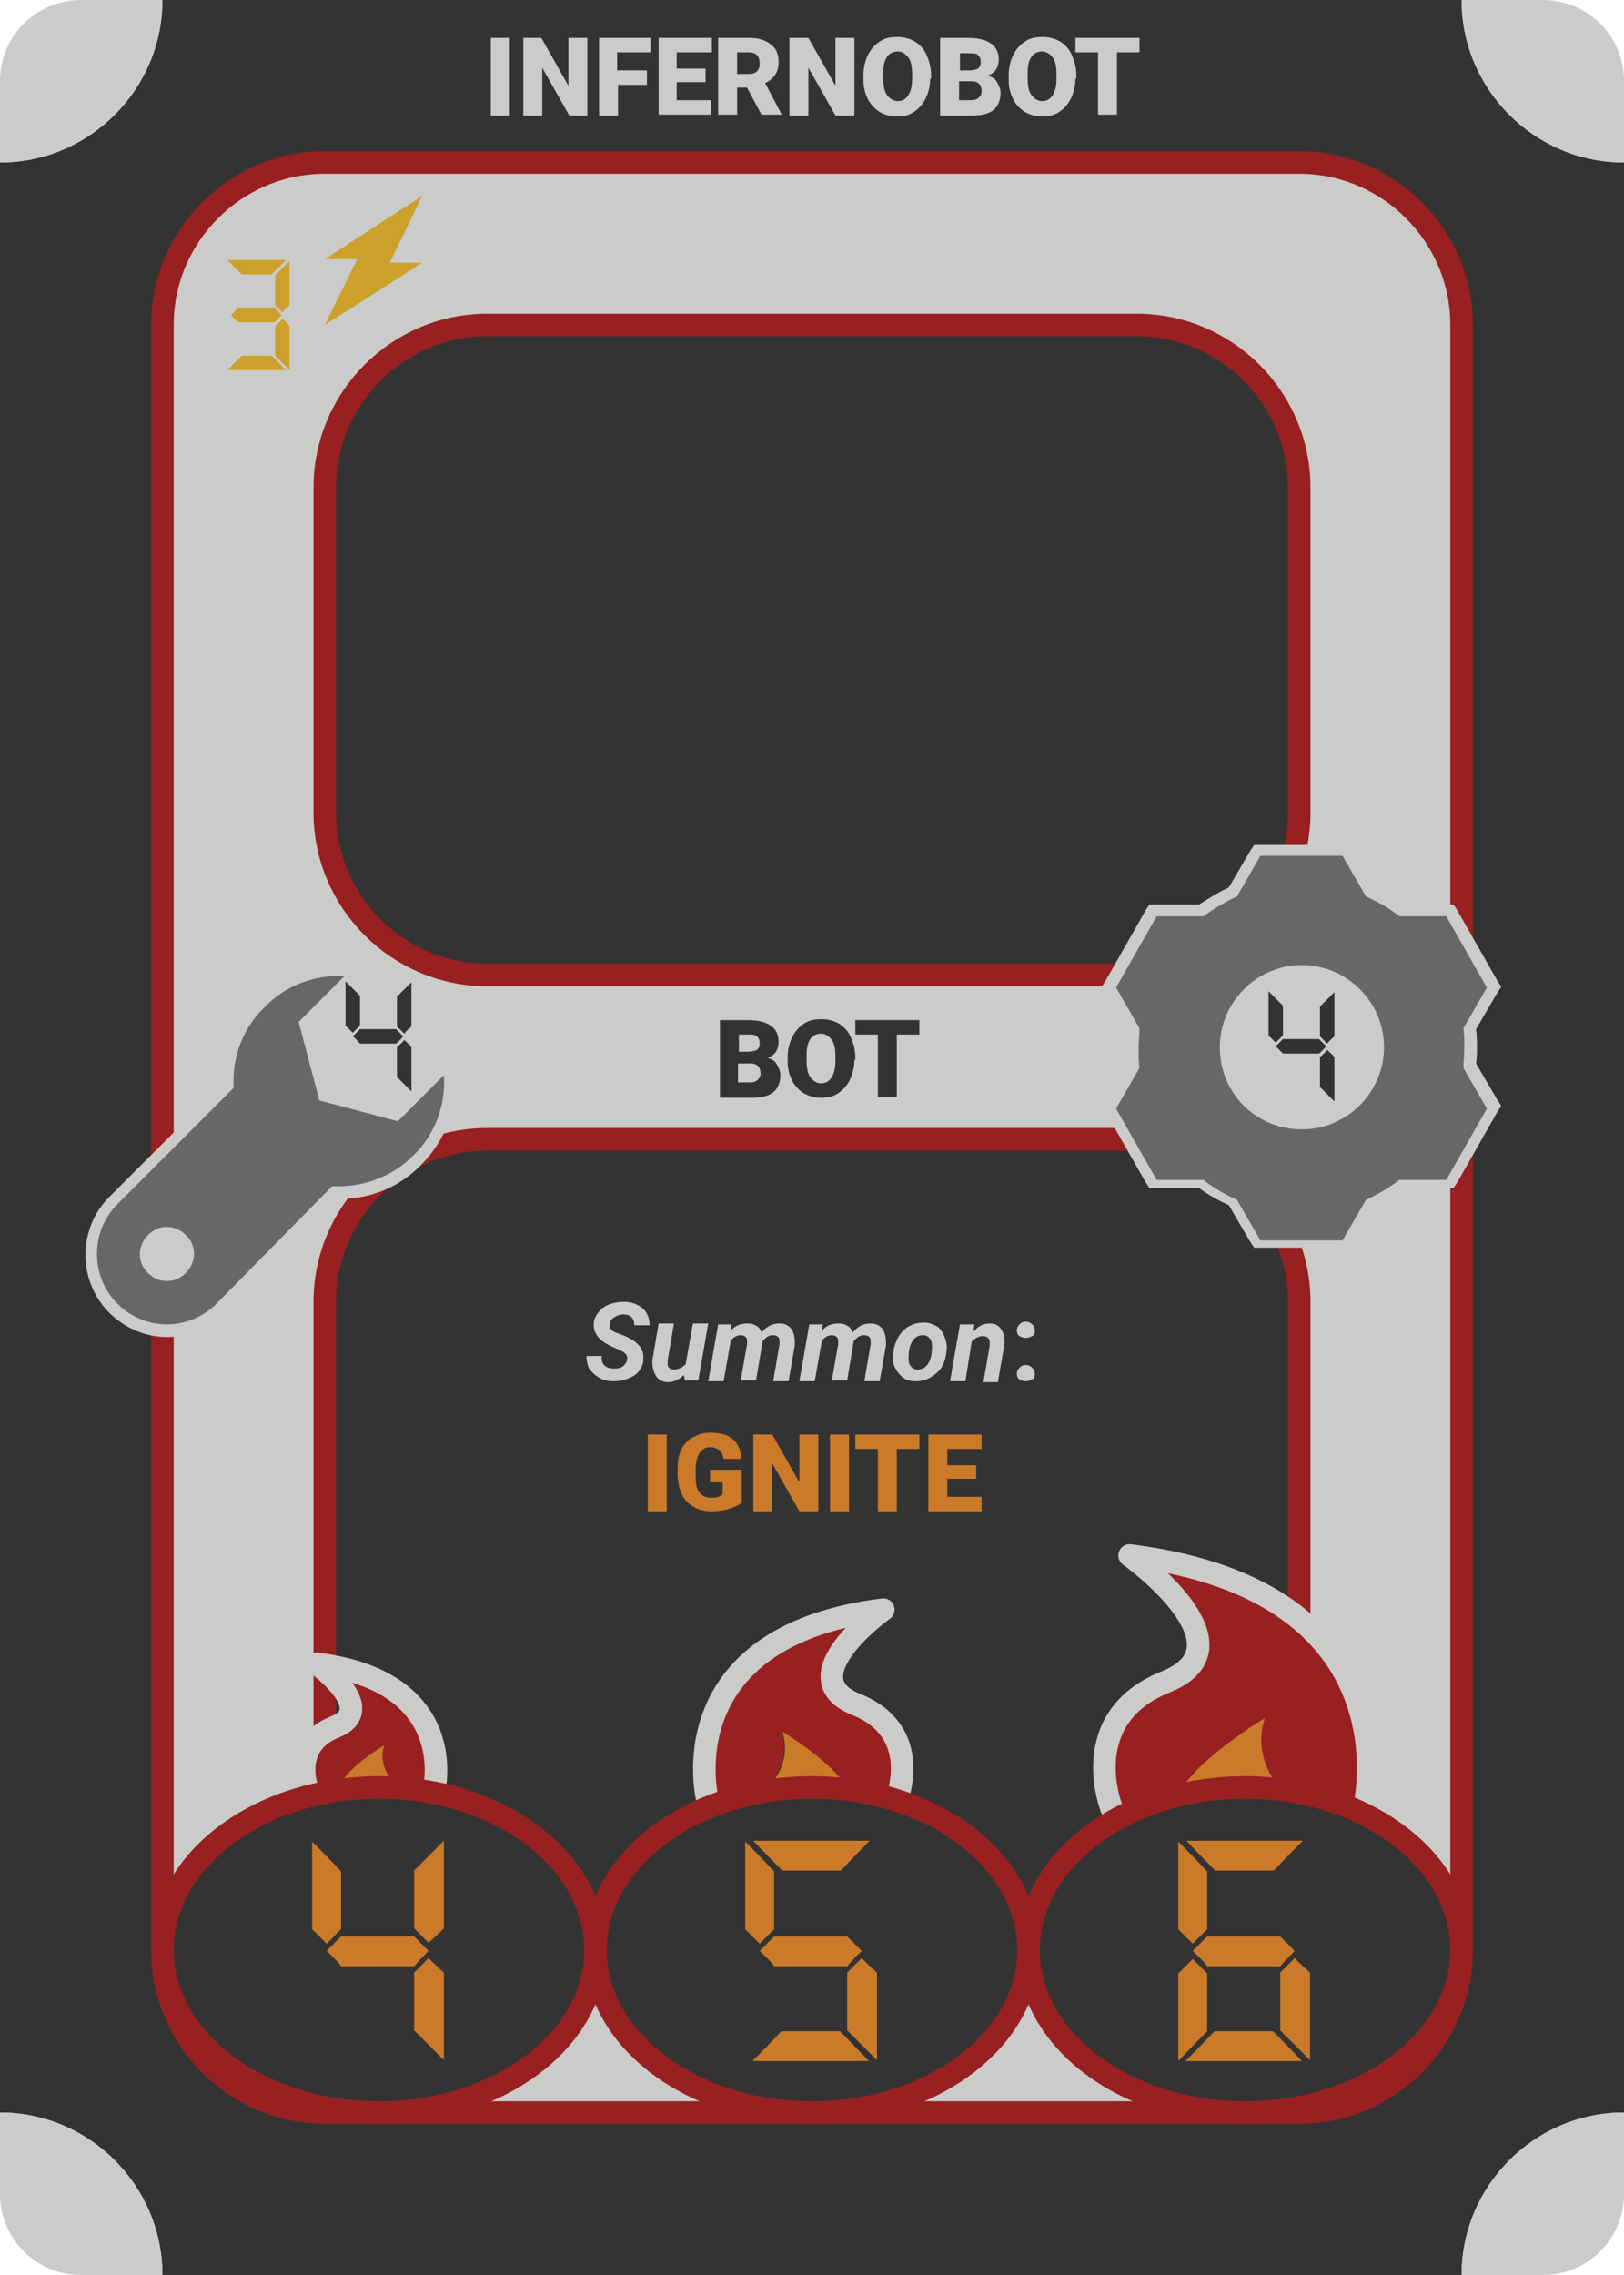 <?xml version="1.0" encoding="utf-8"?>
<!-- Generator: Adobe Illustrator 21.1.0, SVG Export Plug-In . SVG Version: 6.00 Build 0)  -->
<svg version="1.1" xmlns="http://www.w3.org/2000/svg" xmlns:xlink="http://www.w3.org/1999/xlink" x="0px" y="0px"
	 viewBox="0 0 180 252" style="enable-background:new 0 0 180 252;" xml:space="preserve">
<style type="text/css">
	.st0{fill:#333333;}
	.st1{fill:#CBCBCA;stroke:#982020;stroke-width:2.5;stroke-miterlimit:10;}
	.st2{fill:#333333;stroke:#982020;stroke-width:2.5;stroke-miterlimit:10;}
	.st3{fill:#676767;}
	.st4{fill:#CBCBCA;}
	.st5{fill:none;}
	.st6{fill:#CBA12C;}
	.st7{fill:#CB7A29;}
	.st8{fill:#982020;}
	.st9{fill:none;stroke:#CBCBCA;stroke-width:2.5;stroke-linecap:round;stroke-linejoin:round;stroke-miterlimit:10;}
	.st10{clip-path:url(#SVGID_2_);}
	.st11{display:none;}
	.st12{display:inline;}
	.st13{fill:none;stroke:#991F1F;stroke-width:2;stroke-miterlimit:10;}
	.st14{fill:none;stroke:#991F1F;stroke-width:2;stroke-miterlimit:10;stroke-dasharray:11.2,11.2;}
	.st15{fill:none;stroke:#991F1F;stroke-width:2;stroke-miterlimit:10;stroke-dasharray:11.429,11.429;}
</style>
<g id="Layer_1">
	<g>
		<g>
			<g id="XMLID_12_">
				<g>
				</g>
				<g>
				</g>
			</g>
			<g id="XMLID_11_">
				<g>
				</g>
				<g>
				</g>
			</g>
			<g id="XMLID_10_">
				<g>
				</g>
				<g>
				</g>
			</g>
		</g>
		<path class="st0" d="M162,252H18c0-9.9-8.1-18-18-18V18c9.9,0,18-8.1,18-18h144c0,9.9,8.1,18,18,18v216
			C170.1,234,162,242.1,162,252z"/>
		<path class="st1" d="M144,234H36c-9.9,0-18-8.1-18-18V36c0-9.9,8.1-18,18-18h108c9.9,0,18,8.1,18,18v180
			C162,225.9,153.9,234,144,234z"/>
		<path class="st2" d="M126,216H54c-9.9,0-18-8.1-18-18v-53.8c0-9.9,8.1-18,18-18h72c9.9,0,18,8.1,18,18V198
			C144,207.9,135.9,216,126,216z"/>
		<path class="st2" d="M126,108H54c-9.9,0-18-8.1-18-18V54c0-9.9,8.1-18,18-18h72c9.9,0,18,8.1,18,18v36C144,99.9,135.9,108,126,108
			z"/>
		<g>
			<path class="st3" d="M139.3,137.9l-2.7-4.6c-1.2-0.5-2.4-1.2-3.5-2h-5.4l-4.9-8.5l2.7-4.6c-0.1-0.7-0.1-1.4-0.1-2
				c0-0.6,0-1.3,0.1-2l-2.7-4.6l4.9-8.5h5.4c1.1-0.8,2.3-1.5,3.5-2l2.7-4.6h9.8l2.7,4.6c1.2,0.5,2.4,1.2,3.5,2h5.4l4.9,8.5l-2.7,4.6
				c0.1,0.7,0.1,1.4,0.1,2c0,0.6,0,1.3-0.1,2l2.7,4.6l-4.9,8.5h-5.4c-1.1,0.8-2.3,1.5-3.5,2l-2.7,4.6H139.3z M144.3,107.6
				c-4.7,0-8.5,3.8-8.5,8.5s3.8,8.5,8.5,8.5s8.5-3.8,8.5-8.5S148.9,107.6,144.3,107.6z"/>
			<path class="st4" d="M148.8,94.8l2.6,4.5c1.3,0.6,2.6,1.3,3.7,2.2h5.2l4.5,7.9l-2.6,4.5c0.1,0.7,0.1,1.4,0.1,2.2
				c0,0.7-0.1,1.5-0.1,2.2l2.6,4.5l-4.5,7.9h-5.2c-1.2,0.9-2.4,1.6-3.7,2.2l-2.6,4.5h-9.1l-2.6-4.5c-1.3-0.6-2.6-1.3-3.7-2.2h-5.2
				l-4.5-7.9l2.6-4.5c-0.1-0.7-0.1-1.4-0.1-2.2c0-0.7,0.1-1.5,0.1-2.2l-2.6-4.5l4.5-7.9h5.2c1.2-0.9,2.4-1.6,3.7-2.2l2.6-4.5H148.8
				 M144.3,125.1c5,0,9.1-4.1,9.1-9.1c0-5-4.1-9.1-9.1-9.1c-5,0-9.1,4.1-9.1,9.1C135.2,121.1,139.2,125.1,144.3,125.1 M149.5,93.6
				h-0.7h-9.1H139l-0.4,0.6l-2.4,4.1c-1.1,0.5-2.2,1.2-3.3,1.9h-4.8h-0.7l-0.4,0.6l-4.5,7.9l-0.4,0.6l0.4,0.6l2.4,4.1
				c-0.1,0.7-0.1,1.3-0.1,1.9c0,0.6,0,1.2,0.1,1.9l-2.4,4.1l-0.4,0.6l0.4,0.6l4.5,7.9l0.4,0.6h0.7h4.8c1.1,0.8,2.2,1.4,3.3,1.9
				l2.4,4.1l0.4,0.6h0.7h9.1h0.7l0.4-0.6l2.4-4.1c1.1-0.5,2.2-1.2,3.3-1.9h4.8h0.7l0.4-0.6l4.5-7.9l0.4-0.6l-0.4-0.6l-2.4-4.1
				c0.1-0.7,0.1-1.3,0.1-1.9c0-0.6,0-1.2-0.1-1.9l2.4-4.1l0.4-0.6l-0.4-0.6l-4.5-7.9l-0.4-0.6h-0.7h-4.8c-1.1-0.8-2.2-1.4-3.3-1.9
				l-2.4-4.1L149.5,93.6L149.5,93.6z M144.3,123.9c-4.3,0-7.8-3.5-7.8-7.8s3.5-7.8,7.8-7.8s7.8,3.5,7.8,7.8S148.6,123.9,144.3,123.9
				L144.3,123.9z"/>
		</g>
		<g>
			<rect x="18" y="27" class="st5" width="18" height="18"/>
			<path class="st6" d="M31.7,28.8c-0.4,0.4-0.9,0.9-1.6,1.6c-0.7,0-1.8,0-3.3,0c-0.4-0.4-0.9-0.9-1.6-1.6
				C26.6,28.8,28.8,28.8,31.7,28.8z M25.2,41c0.4-0.4,0.9-0.9,1.6-1.6c0.7,0,1.8,0,3.3,0c0.4,0.4,0.9,0.9,1.6,1.6
				C30.2,41,28.1,41,25.2,41z M25.6,34.9c0.2-0.2,0.4-0.4,0.8-0.8c0.9,0,2.3,0,4,0c0.2,0.2,0.5,0.5,0.8,0.8
				c-0.2,0.2-0.4,0.5-0.8,0.8c-0.9,0-2.2,0-4,0C26.2,35.5,26,35.3,25.6,34.9z M30.5,30.5c0.4-0.4,0.9-0.9,1.6-1.6c0,1.1,0,2.7,0,4.9
				c-0.2,0.2-0.5,0.4-0.8,0.8c-0.2-0.2-0.4-0.4-0.8-0.8C30.5,33,30.5,31.9,30.5,30.5z M30.5,36.1c0.2-0.2,0.5-0.4,0.8-0.8
				c0.2,0.2,0.5,0.4,0.8,0.8c0,1.1,0,2.7,0,4.9c-0.4-0.4-0.9-0.9-1.6-1.6C30.5,38.7,30.5,37.6,30.5,36.1z"/>
		</g>
		<g>
			<polygon class="st6" points="46.8,21.7 36,28.7 39.6,28.7 36,36 46.8,29.1 43.2,29.1 46.8,21.7 			"/>
		</g>
		<g>
			<rect x="72" y="112.5" class="st5" width="36" height="12"/>
			<path class="st0" d="M79.8,121.5V113h3.1c1.1,0,1.9,0.2,2.5,0.6s0.9,1,0.9,1.8c0,0.4-0.1,0.8-0.3,1.1s-0.5,0.5-0.9,0.7
				c0.4,0.1,0.8,0.3,1,0.7s0.4,0.7,0.4,1.2c0,0.8-0.3,1.5-0.8,1.9s-1.3,0.6-2.4,0.6H79.8z M81.8,116.5h1.1c0.4,0,0.8-0.1,1-0.2
				c0.2-0.2,0.3-0.4,0.3-0.7c0-0.4-0.1-0.6-0.3-0.8c-0.2-0.2-0.5-0.2-1-0.2h-1V116.5z M81.8,117.9v2h1.3c0.4,0,0.7-0.1,0.9-0.3
				s0.3-0.4,0.3-0.7c0-0.7-0.4-1.1-1.1-1.1H81.8z"/>
			<path class="st0" d="M94.7,117.4c0,0.8-0.2,1.6-0.5,2.2s-0.7,1.1-1.3,1.5s-1.2,0.5-1.9,0.5s-1.4-0.2-1.9-0.5s-1-0.8-1.3-1.4
				s-0.5-1.3-0.5-2.1v-0.5c0-0.8,0.2-1.6,0.5-2.2s0.7-1.1,1.3-1.5s1.2-0.5,2-0.5c0.7,0,1.4,0.2,1.9,0.5s1,0.8,1.3,1.5
				s0.5,1.4,0.5,2.2V117.4z M92.6,117.1c0-0.8-0.1-1.5-0.4-1.9s-0.7-0.7-1.2-0.7c-1,0-1.6,0.8-1.6,2.3l0,0.6c0,0.8,0.1,1.5,0.4,1.9
				s0.7,0.7,1.2,0.7c0.5,0,0.9-0.2,1.2-0.7s0.4-1.1,0.4-1.9V117.1z"/>
			<path class="st0" d="M102,114.6h-2.6v6.9h-2.1v-6.9h-2.5V113h7.1V114.6z"/>
		</g>
		<g>
			<rect x="40.5" y="144" class="st5" width="99" height="36.4"/>
			<path class="st4" d="M69.5,150.7c0.1-0.5-0.1-0.8-0.7-1.1l-1.1-0.5c-1.3-0.6-1.9-1.4-1.9-2.4c0-0.5,0.2-0.9,0.5-1.3
				s0.7-0.7,1.2-0.9s1.1-0.3,1.7-0.3c0.8,0,1.5,0.3,2,0.7s0.8,1.1,0.8,1.9h-1.7c0-0.4-0.1-0.7-0.3-0.9s-0.5-0.3-0.9-0.3
				c-0.4,0-0.7,0.1-1,0.3s-0.5,0.4-0.5,0.8c-0.1,0.4,0.2,0.8,0.9,1l0.8,0.3l0.4,0.2c1.2,0.6,1.7,1.4,1.6,2.4c0,0.5-0.2,0.9-0.5,1.3
				s-0.7,0.6-1.2,0.8s-1,0.3-1.6,0.3c-0.6,0-1.1-0.1-1.6-0.4s-0.8-0.6-1.1-1c-0.2-0.4-0.3-0.9-0.3-1.4l1.7,0
				c-0.1,0.9,0.4,1.4,1.4,1.4c0.4,0,0.8-0.1,1-0.3S69.4,151,69.5,150.7z"/>
			<path class="st4" d="M75.8,152.3c-0.5,0.5-1.1,0.8-1.7,0.8c-0.6,0-1.1-0.2-1.4-0.7s-0.4-1-0.4-1.7l0.7-4.1h1.7l-0.7,4.1
				c0,0.1,0,0.3,0,0.4c0,0.4,0.3,0.6,0.7,0.6c0.5,0,0.9-0.2,1.3-0.6l0.8-4.5h1.7l-1.1,6.3h-1.5L75.8,152.3z"/>
			<path class="st4" d="M81.1,146.7l-0.1,0.7c0.5-0.6,1.1-0.8,1.9-0.8c0.4,0,0.7,0.1,1,0.3s0.4,0.4,0.5,0.7c0.6-0.7,1.2-1,2-1
				c0.6,0,1,0.2,1.3,0.6s0.4,0.9,0.4,1.7l0,0.1l-0.7,4h-1.7l0.7-4.1c0-0.1,0-0.3,0-0.4c0-0.4-0.3-0.6-0.7-0.6
				c-0.5,0-0.8,0.2-1.2,0.7l0,0.1l-0.7,4.2h-1.7l0.7-4c0-0.1,0-0.3,0-0.4c0-0.4-0.3-0.6-0.7-0.6c-0.4,0-0.8,0.2-1.1,0.6l-0.8,4.5
				h-1.7l1.1-6.3L81.1,146.7z"/>
			<path class="st4" d="M91.2,146.7l-0.1,0.7c0.5-0.6,1.1-0.8,1.9-0.8c0.4,0,0.7,0.1,1,0.3s0.4,0.4,0.5,0.7c0.6-0.7,1.2-1,2-1
				c0.6,0,1,0.2,1.3,0.6s0.4,0.9,0.4,1.7l0,0.1l-0.7,4h-1.7l0.7-4.1c0-0.1,0-0.3,0-0.4c0-0.4-0.3-0.6-0.7-0.6
				c-0.5,0-0.8,0.2-1.2,0.7l0,0.1l-0.7,4.2h-1.7l0.7-4c0-0.1,0-0.3,0-0.4c0-0.4-0.3-0.6-0.7-0.6c-0.4,0-0.8,0.2-1.1,0.6l-0.8,4.5
				h-1.7l1.1-6.3L91.2,146.7z"/>
			<path class="st4" d="M102.4,146.5c0.6,0,1,0.2,1.4,0.4s0.7,0.7,0.9,1.2s0.3,1,0.2,1.6c-0.1,1-0.4,1.8-1.1,2.4s-1.4,0.9-2.3,0.9
				c-0.6,0-1-0.1-1.4-0.4s-0.7-0.7-0.9-1.1s-0.3-1-0.2-1.6c0.1-1,0.5-1.9,1.1-2.5S101.5,146.5,102.4,146.5z M100.7,150.5
				c0,0.4,0.1,0.7,0.3,0.9c0.2,0.2,0.4,0.3,0.7,0.3c0.5,0,0.9-0.2,1.2-0.7s0.4-1.1,0.4-1.9c0-0.4-0.1-0.7-0.3-0.9
				c-0.2-0.2-0.4-0.3-0.7-0.3c-0.5,0-0.9,0.2-1.2,0.7C100.8,149.1,100.7,149.7,100.7,150.5z"/>
			<path class="st4" d="M108,146.7l-0.1,0.8c0.5-0.6,1.1-0.9,1.8-0.9c0.6,0,1,0.2,1.3,0.7s0.4,1,0.3,1.8l-0.7,4H109l0.7-4.1
				c0-0.2,0-0.3,0-0.4c-0.1-0.4-0.3-0.6-0.8-0.6c-0.4,0-0.8,0.2-1.2,0.6L107,153h-1.7l1.1-6.3L108,146.7z"/>
			<path class="st4" d="M112.7,147.4c0-0.3,0.1-0.5,0.3-0.7s0.4-0.3,0.7-0.3c0.3,0,0.5,0.1,0.7,0.3s0.3,0.4,0.3,0.7
				c0,0.3-0.1,0.5-0.3,0.6s-0.4,0.2-0.7,0.2c-0.3,0-0.5-0.1-0.7-0.2S112.7,147.6,112.7,147.4z M112.7,152.2c0-0.3,0.1-0.5,0.3-0.7
				s0.4-0.3,0.7-0.3c0.3,0,0.5,0.1,0.7,0.3s0.3,0.4,0.3,0.7c0,0.3-0.1,0.5-0.3,0.6s-0.4,0.2-0.7,0.2c-0.3,0-0.5-0.1-0.7-0.2
				S112.7,152.4,112.7,152.2z"/>
			<path class="st7" d="M73.9,167.4h-2.1v-8.5h2.1V167.4z"/>
			<path class="st7" d="M82.3,166.3c-0.3,0.4-0.8,0.6-1.4,0.8s-1.3,0.3-2,0.3c-1.1,0-2-0.3-2.7-1s-1-1.6-1.1-2.9l0-0.7
				c0-0.8,0.1-1.6,0.4-2.2s0.7-1.1,1.3-1.4s1.2-0.5,1.9-0.5c1.1,0,1.9,0.2,2.5,0.7s0.9,1.2,1,2.2h-2c-0.1-0.5-0.2-0.8-0.5-1
				s-0.6-0.3-1-0.3c-0.5,0-0.9,0.2-1.2,0.7s-0.4,1.1-0.4,1.9v0.5c0,0.9,0.1,1.5,0.4,1.9s0.7,0.6,1.4,0.6c0.5,0,0.9-0.1,1.2-0.4v-1.3
				h-1.4v-1.4h3.5V166.3z"/>
			<path class="st7" d="M90.6,167.4h-2l-3-5.3v5.3h-2.1v-8.5h2.1l3,5.3v-5.3h2.1V167.4z"/>
			<path class="st7" d="M94.1,167.4H92v-8.5h2.1V167.4z"/>
			<path class="st7" d="M102,160.5h-2.6v6.9h-2.1v-6.9h-2.5v-1.6h7.1V160.5z"/>
			<path class="st7" d="M108.2,163.8H105v2h3.8v1.6h-5.9v-8.5h5.9v1.6H105v1.8h3.2V163.8z"/>
		</g>
		<g>
			<g id="XMLID_9_">
				<g>
					<path class="st8" d="M48.1,198.3h-3.5c0,0-3-2-2-5c0,0-5,3-5,5h-3.5c0,0-2-5,3-7s-2-7-2-7C51.1,186.3,48.1,198.3,48.1,198.3z"
						/>
					<path class="st7" d="M44.6,198.3h-7c0-2,5-5,5-5C41.6,196.3,44.6,198.3,44.6,198.3z"/>
				</g>
				<g>
				</g>
			</g>
			<g id="XMLID_8_">
				<g>
					<path class="st8" d="M99.4,199.3h-5.3c0-3-7.5-7.5-7.5-7.5c1.5,4.5-3,7.5-3,7.5h-5.3c0,0-4.5-18,19.5-21c0,0-10.5,7.5-3,10.5
						S99.4,199.3,99.4,199.3z"/>
					<path class="st7" d="M86.7,191.8c0,0,7.5,4.5,7.5,7.5H83.7C83.7,199.3,88.2,196.3,86.7,191.8z"/>
				</g>
				<g>
				</g>
			</g>
			<g id="XMLID_7_">
				<g>
					<path class="st8" d="M151.2,200.3h-7c0,0-6-4-4-10c0,0-10,6-10,10h-7c0,0-4-10,6-14s-4-14-4-14
						C157.2,176.3,151.2,200.3,151.2,200.3z"/>
					<path class="st7" d="M140.2,190.3c-2,6,4,10,4,10h-14C130.2,196.3,140.2,190.3,140.2,190.3z"/>
				</g>
				<g>
				</g>
			</g>
		</g>
		<g>
			<rect x="18" y="3.8" class="st5" width="144" height="12"/>
			<path class="st4" d="M56.5,12.8h-2.1V4.2h2.1V12.8z"/>
			<path class="st4" d="M65.1,12.8h-2l-3-5.3v5.3H58V4.2H60l3,5.3V4.2h2.1V12.8z"/>
			<path class="st4" d="M71.8,9.4h-3.3v3.4h-2.1V4.2h5.7v1.6h-3.7v2h3.3V9.4z"/>
			<path class="st4" d="M78.2,9.1H75v2h3.8v1.6H73V4.2h5.9v1.6H75v1.8h3.2V9.1z"/>
			<path class="st4" d="M82.8,9.7h-1.1v3h-2.1V4.2H83c1,0,1.8,0.2,2.4,0.7C86,5.3,86.3,6,86.3,6.8c0,0.6-0.1,1.1-0.4,1.5
				S85.3,9,84.8,9.2l1.8,3.4v0.1h-2.2L82.8,9.7z M81.7,8.2H83c0.4,0,0.7-0.1,0.9-0.3c0.2-0.2,0.3-0.5,0.3-0.9s-0.1-0.7-0.3-0.9
				S83.4,5.8,83,5.8h-1.3V8.2z"/>
			<path class="st4" d="M94.6,12.8h-2l-3-5.3v5.3h-2.1V4.2h2.1l3,5.3V4.2h2.1V12.8z"/>
			<path class="st4" d="M103.1,8.7c0,0.8-0.2,1.6-0.5,2.2s-0.7,1.1-1.3,1.5s-1.2,0.5-1.9,0.5s-1.4-0.2-1.9-0.5s-1-0.8-1.3-1.4
				s-0.5-1.3-0.5-2.1V8.3c0-0.8,0.2-1.6,0.5-2.2s0.7-1.1,1.3-1.5s1.2-0.5,2-0.5c0.7,0,1.4,0.2,1.9,0.5s1,0.8,1.3,1.5
				s0.5,1.4,0.5,2.2V8.7z M101.1,8.3c0-0.8-0.1-1.5-0.4-1.9s-0.7-0.7-1.2-0.7c-1,0-1.6,0.8-1.6,2.3l0,0.6c0,0.8,0.1,1.5,0.4,1.9
				s0.7,0.7,1.2,0.7c0.5,0,0.9-0.2,1.2-0.7s0.4-1.1,0.4-1.9V8.3z"/>
			<path class="st4" d="M104.2,12.8V4.2h3.1c1.1,0,1.9,0.2,2.5,0.6s0.9,1,0.9,1.8c0,0.4-0.1,0.8-0.3,1.1s-0.5,0.5-0.9,0.7
				c0.4,0.1,0.8,0.3,1,0.7s0.4,0.7,0.4,1.2c0,0.8-0.3,1.5-0.8,1.9s-1.3,0.6-2.4,0.6H104.2z M106.3,7.8h1.1c0.4,0,0.8-0.1,1-0.2
				c0.2-0.2,0.3-0.4,0.3-0.7c0-0.4-0.1-0.6-0.3-0.8c-0.2-0.2-0.5-0.2-1-0.2h-1V7.8z M106.3,9.1v2h1.3c0.4,0,0.7-0.1,0.9-0.3
				s0.3-0.4,0.3-0.7c0-0.7-0.4-1.1-1.1-1.1H106.3z"/>
			<path class="st4" d="M119.2,8.7c0,0.8-0.2,1.6-0.5,2.2s-0.7,1.1-1.3,1.5s-1.2,0.5-1.9,0.5s-1.4-0.2-1.9-0.5s-1-0.8-1.3-1.4
				s-0.5-1.3-0.5-2.1V8.3c0-0.8,0.2-1.6,0.5-2.2s0.7-1.1,1.3-1.5s1.2-0.5,2-0.5c0.7,0,1.4,0.2,1.9,0.5s1,0.8,1.3,1.5
				s0.5,1.4,0.5,2.2V8.7z M117.1,8.3c0-0.8-0.1-1.5-0.4-1.9s-0.7-0.7-1.2-0.7c-1,0-1.6,0.8-1.6,2.3l0,0.6c0,0.8,0.1,1.5,0.4,1.9
				s0.7,0.7,1.2,0.7c0.5,0,0.9-0.2,1.2-0.7s0.4-1.1,0.4-1.9V8.3z"/>
			<path class="st4" d="M126.4,5.8h-2.6v6.9h-2.1V5.8h-2.5V4.2h7.1V5.8z"/>
		</g>
		<g>
			<path class="st9" d="M34.1,198.3c0,0-2-5,3-7s-2-7-2-7c16,2,13,14,13,14"/>
			<path class="st9" d="M78.4,199.3c0,0-4.5-18,19.5-21c0,0-10.5,7.5-3,10.5s4.5,10.5,4.5,10.5"/>
			<path class="st9" d="M123.2,200.3c0,0-4-10,6-14s-4-14-4-14c32,4,26,28,26,28"/>
		</g>
		<ellipse class="st2" cx="138" cy="216" rx="24" ry="18"/>
		<ellipse class="st2" cx="42" cy="216" rx="24" ry="18"/>
		<ellipse class="st2" cx="90" cy="216" rx="24" ry="18"/>
		<g>
			<g>
				<rect x="27" y="200.3" class="st5" width="24" height="36"/>
				<path class="st7" d="M37.8,213.7c-0.4,0.4-0.9,0.9-1.6,1.6c-0.4-0.4-0.9-0.9-1.6-1.6c0-2.2,0-5.4,0-9.7c0.7,0.7,1.8,1.8,3.2,3.3
					C37.8,208.6,37.8,210.8,37.8,213.7z M36.2,216.1c0.4-0.4,0.9-0.9,1.6-1.6c1.8,0,4.5,0,8.1,0c0.4,0.4,0.9,0.9,1.6,1.6
					c-0.4,0.4-0.9,0.9-1.6,1.7c-1.8,0-4.5,0-8.1,0C37.5,217.3,36.9,216.8,36.2,216.1z M45.9,207.2c0.7-0.7,1.8-1.8,3.3-3.3
					c0,2.2,0,5.4,0,9.7c-0.4,0.4-0.9,0.9-1.7,1.6c-0.4-0.4-0.9-0.9-1.6-1.6C45.9,212.2,45.9,210.1,45.9,207.2z M45.9,218.5
					c0.4-0.4,0.9-0.9,1.6-1.6c0.4,0.4,0.9,0.9,1.7,1.6c0,2.2,0,5.4,0,9.7c-0.7-0.7-1.8-1.8-3.3-3.3
					C45.9,223.6,45.9,221.4,45.9,218.5z"/>
			</g>
			<g>
				<rect x="75" y="200.3" class="st5" width="24" height="36"/>
				<path class="st7" d="M85.8,213.7c-0.4,0.4-0.9,0.9-1.6,1.6c-0.4-0.4-0.9-0.9-1.6-1.6c0-2.2,0-5.4,0-9.7c0.7,0.7,1.8,1.8,3.2,3.3
					C85.8,208.6,85.8,210.8,85.8,213.7z M96.4,203.9c-0.7,0.7-1.8,1.8-3.2,3.3c-1.5,0-3.6,0-6.5,0c-0.7-0.7-1.8-1.8-3.2-3.3
					C86.3,203.9,90.6,203.9,96.4,203.9z M83.4,228.3c0.7-0.7,1.8-1.8,3.2-3.3c1.5,0,3.6,0,6.5,0c0.7,0.7,1.8,1.8,3.2,3.3
					C93.5,228.3,89.1,228.3,83.4,228.3z M84.2,216.1c0.4-0.4,0.9-0.9,1.6-1.6c1.8,0,4.5,0,8.1,0c0.4,0.4,0.9,0.9,1.6,1.6
					c-0.4,0.4-0.9,0.9-1.6,1.7c-1.8,0-4.5,0-8.1,0C85.5,217.3,84.9,216.8,84.2,216.1z M93.9,218.5c0.4-0.4,0.9-0.9,1.6-1.6
					c0.4,0.4,0.9,0.9,1.7,1.6c0,2.2,0,5.4,0,9.7c-0.7-0.7-1.8-1.8-3.3-3.3C93.9,223.6,93.9,221.4,93.9,218.5z"/>
			</g>
			<g>
				<rect x="123" y="200.3" class="st5" width="24" height="36"/>
				<path class="st7" d="M133.8,213.7c-0.4,0.4-0.9,0.9-1.6,1.6c-0.4-0.4-0.9-0.9-1.6-1.6c0-2.2,0-5.4,0-9.7
					c0.7,0.7,1.8,1.8,3.2,3.3C133.8,208.6,133.8,210.8,133.8,213.7z M133.8,225c-0.7,0.7-1.8,1.8-3.2,3.3c0-2.2,0-5.4,0-9.7
					c0.4-0.4,0.9-0.9,1.6-1.6c0.4,0.4,0.9,0.9,1.6,1.6C133.8,220,133.8,222.1,133.8,225z M144.4,203.9c-0.7,0.7-1.8,1.8-3.2,3.3
					c-1.5,0-3.6,0-6.5,0c-0.7-0.7-1.8-1.8-3.2-3.3C134.3,203.9,138.6,203.9,144.4,203.9z M131.4,228.3c0.7-0.7,1.8-1.8,3.2-3.3
					c1.5,0,3.6,0,6.5,0c0.7,0.7,1.8,1.8,3.2,3.3C141.5,228.3,137.1,228.3,131.4,228.3z M132.2,216.1c0.4-0.4,0.9-0.9,1.6-1.6
					c1.8,0,4.5,0,8.1,0c0.4,0.4,0.9,0.9,1.6,1.6c-0.4,0.4-0.9,0.9-1.6,1.7c-1.8,0-4.5,0-8.1,0C133.5,217.3,132.9,216.8,132.2,216.1z
					 M141.9,218.5c0.4-0.4,0.9-0.9,1.6-1.6c0.4,0.4,0.9,0.9,1.7,1.6c0,2.2,0,5.4,0,9.7c-0.7-0.7-1.8-1.8-3.3-3.3
					C141.9,223.6,141.9,221.4,141.9,218.5z"/>
			</g>
		</g>
		<g>
			<rect x="133.7" y="108" class="st5" width="18.2" height="18.2"/>
			<path class="st0" d="M142.2,114.7c-0.2,0.2-0.4,0.4-0.8,0.8c-0.2-0.2-0.4-0.4-0.8-0.8c0-1.1,0-2.7,0-4.9c0.4,0.4,0.9,0.9,1.6,1.6
				C142.2,112.2,142.2,113.3,142.2,114.7z M141.4,115.9c0.2-0.2,0.4-0.4,0.8-0.8c0.9,0,2.3,0,4,0c0.2,0.2,0.5,0.5,0.8,0.8
				c-0.2,0.2-0.4,0.5-0.8,0.8c-0.9,0-2.2,0-4,0C142,116.5,141.8,116.3,141.4,115.9z M146.3,111.5c0.4-0.4,0.9-0.9,1.6-1.6
				c0,1.1,0,2.7,0,4.9c-0.2,0.2-0.5,0.4-0.8,0.8c-0.2-0.2-0.4-0.4-0.8-0.8C146.3,114,146.3,112.9,146.3,111.5z M146.3,117.1
				c0.2-0.2,0.5-0.4,0.8-0.8c0.2,0.2,0.5,0.4,0.8,0.8c0,1.1,0,2.7,0,4.9c-0.4-0.4-0.9-0.9-1.6-1.6
				C146.3,119.7,146.3,118.6,146.3,117.1z"/>
		</g>
		<g>
			<circle class="st4" cx="18.9" cy="138.6" r="2.5"/>
			<g>
				<path class="st3" d="M18.5,147.3c-2.3,0-4.4-0.9-6-2.5c-1.6-1.6-2.5-3.7-2.5-6s0.9-4.4,2.5-6l12.7-12.7
					c-0.1-3.4,1.2-6.7,3.6-9.1c2.3-2.3,5.4-3.6,8.7-3.6c0.2,0,0.5,0,0.7,0l1.4,0.1l-5.8,5.8l2.1,8l8,2.1l5.8-5.8l0.1,1.4
					c0.2,3.5-1.1,6.9-3.6,9.4c-2.3,2.3-5.4,3.6-8.7,3.6c0,0-0.3,0-0.4,0l-12.7,12.7C22.9,146.4,20.8,147.3,18.5,147.3z M18.5,136.5
					c-0.6,0-1.2,0.2-1.7,0.7c-0.4,0.4-0.7,1-0.7,1.7c0,0.6,0.2,1.2,0.7,1.7c0.4,0.4,1,0.7,1.7,0.7s1.2-0.2,1.7-0.7
					c0.4-0.4,0.7-1,0.7-1.7c0-0.6-0.2-1.2-0.7-1.7C19.7,136.8,19.1,136.5,18.5,136.5z"/>
				<path class="st4" d="M37.6,108.1c0.2,0,0.4,0,0.6,0l-5.1,5.1l2.3,8.7l8.7,2.3l5.1-5.1c0.2,3.2-0.9,6.5-3.4,8.9
					c-2.3,2.3-5.3,3.4-8.3,3.4c-0.2,0-0.4,0-0.7,0l0,0L24,144.4c-1.5,1.5-3.5,2.3-5.5,2.3s-4-0.8-5.5-2.3c-3-3-3-8,0-11l12.9-12.9
					l0,0c-0.2-3.2,0.9-6.5,3.4-8.9C31.6,109.2,34.6,108.1,37.6,108.1 M18.5,141.9c0.8,0,1.5-0.3,2.1-0.9c1.2-1.2,1.2-3.1,0-4.2
					c-0.6-0.6-1.4-0.9-2.1-0.9c-0.8,0-1.5,0.3-2.1,0.9c-1.2,1.2-1.2,3.1,0,4.2C17,141.6,17.7,141.9,18.5,141.9 M37.6,106.9
					c-3.5,0-6.7,1.3-9.1,3.8c-2.5,2.5-3.8,5.8-3.8,9.3l-12.6,12.6c-3.5,3.5-3.5,9.3,0,12.8c1.7,1.7,4,2.7,6.4,2.7
					c2.4,0,4.7-0.9,6.4-2.7l12.6-12.6c0,0,0.1,0,0.1,0c3.5,0,6.7-1.3,9.1-3.8c2.6-2.6,4-6.2,3.8-9.9l-0.2-2.8l-2,2l-4.6,4.6l-7.3-2
					l-2-7.3l4.6-4.6l2-2l-2.8-0.2C38.1,106.9,37.8,106.9,37.6,106.9L37.6,106.9z M18.5,140.6c-0.5,0-0.9-0.2-1.2-0.5
					c-0.3-0.3-0.5-0.8-0.5-1.2s0.2-0.9,0.5-1.2s0.8-0.5,1.2-0.5c0.5,0,0.9,0.2,1.2,0.5c0.7,0.7,0.7,1.8,0,2.5
					C19.4,140.4,19,140.6,18.5,140.6L18.5,140.6z"/>
			</g>
		</g>
		<g>
			<g>
				<path class="st0" d="M39.9,113.6c-0.2,0.2-0.4,0.4-0.8,0.8c-0.2-0.2-0.4-0.4-0.8-0.8c0-1.1,0-2.7,0-4.9c0.4,0.4,0.9,0.9,1.6,1.6
					C39.9,111.1,39.9,112.1,39.9,113.6z M39.1,114.8c0.2-0.2,0.4-0.4,0.8-0.8c0.9,0,2.3,0,4,0c0.2,0.2,0.5,0.5,0.8,0.8
					c-0.2,0.2-0.4,0.5-0.8,0.8c-0.9,0-2.2,0-4,0C39.7,115.4,39.5,115.1,39.1,114.8z M44,110.4c0.4-0.4,0.9-0.9,1.6-1.6
					c0,1.1,0,2.7,0,4.9c-0.2,0.2-0.5,0.4-0.8,0.8c-0.2-0.2-0.4-0.4-0.8-0.8C44,112.9,44,111.8,44,110.4z M44,116
					c0.2-0.2,0.5-0.4,0.8-0.8c0.2,0.2,0.5,0.4,0.8,0.8c0,1.1,0,2.7,0,4.9c-0.4-0.4-0.9-0.9-1.6-1.6C44,118.5,44,117.5,44,116z"/>
			</g>
		</g>
		<g>
			<defs>
				<path id="SVGID_1_" d="M171,252H9c-5,0-9-4-9-9V9c0-5,4-9,9-9h162c5,0,9,4,9,9v234C180,248,176,252,171,252z"/>
			</defs>
			<clipPath id="SVGID_2_">
				<use xlink:href="#SVGID_1_"  style="overflow:visible;"/>
			</clipPath>
			<g class="st10">
				<path class="st4" d="M0,18c9.9,0,18-8.1,18-18H0V18z"/>
				<path class="st4" d="M180,234c-9.9,0-18,8.1-18,18h18V234z"/>
				<path class="st4" d="M162,0c0,9.9,8.1,18,18,18V0L162,0z"/>
				<path class="st4" d="M18,252c0-9.9-8.1-18-18-18l0,18H18z"/>
			</g>
		</g>
	</g>
</g>
<g id="Layer_2" class="st11">
	<g class="st12">
		<g>
			<polyline class="st13" points="188,252 188,258 182,258 			"/>
			<line class="st14" x1="170.8" y1="258" x2="19.6" y2="258"/>
			<polyline class="st13" points="14,258 8,258 8,252 			"/>
			<line class="st15" x1="8" y1="240.6" x2="8" y2="17.7"/>
			<polyline class="st13" points="8,12 8,6 14,6 			"/>
			<line class="st14" x1="25.2" y1="6" x2="176.4" y2="6"/>
			<polyline class="st13" points="182,6 188,6 188,12 			"/>
			<line class="st15" x1="188" y1="23.4" x2="188" y2="246.3"/>
		</g>
	</g>
</g>
</svg>
